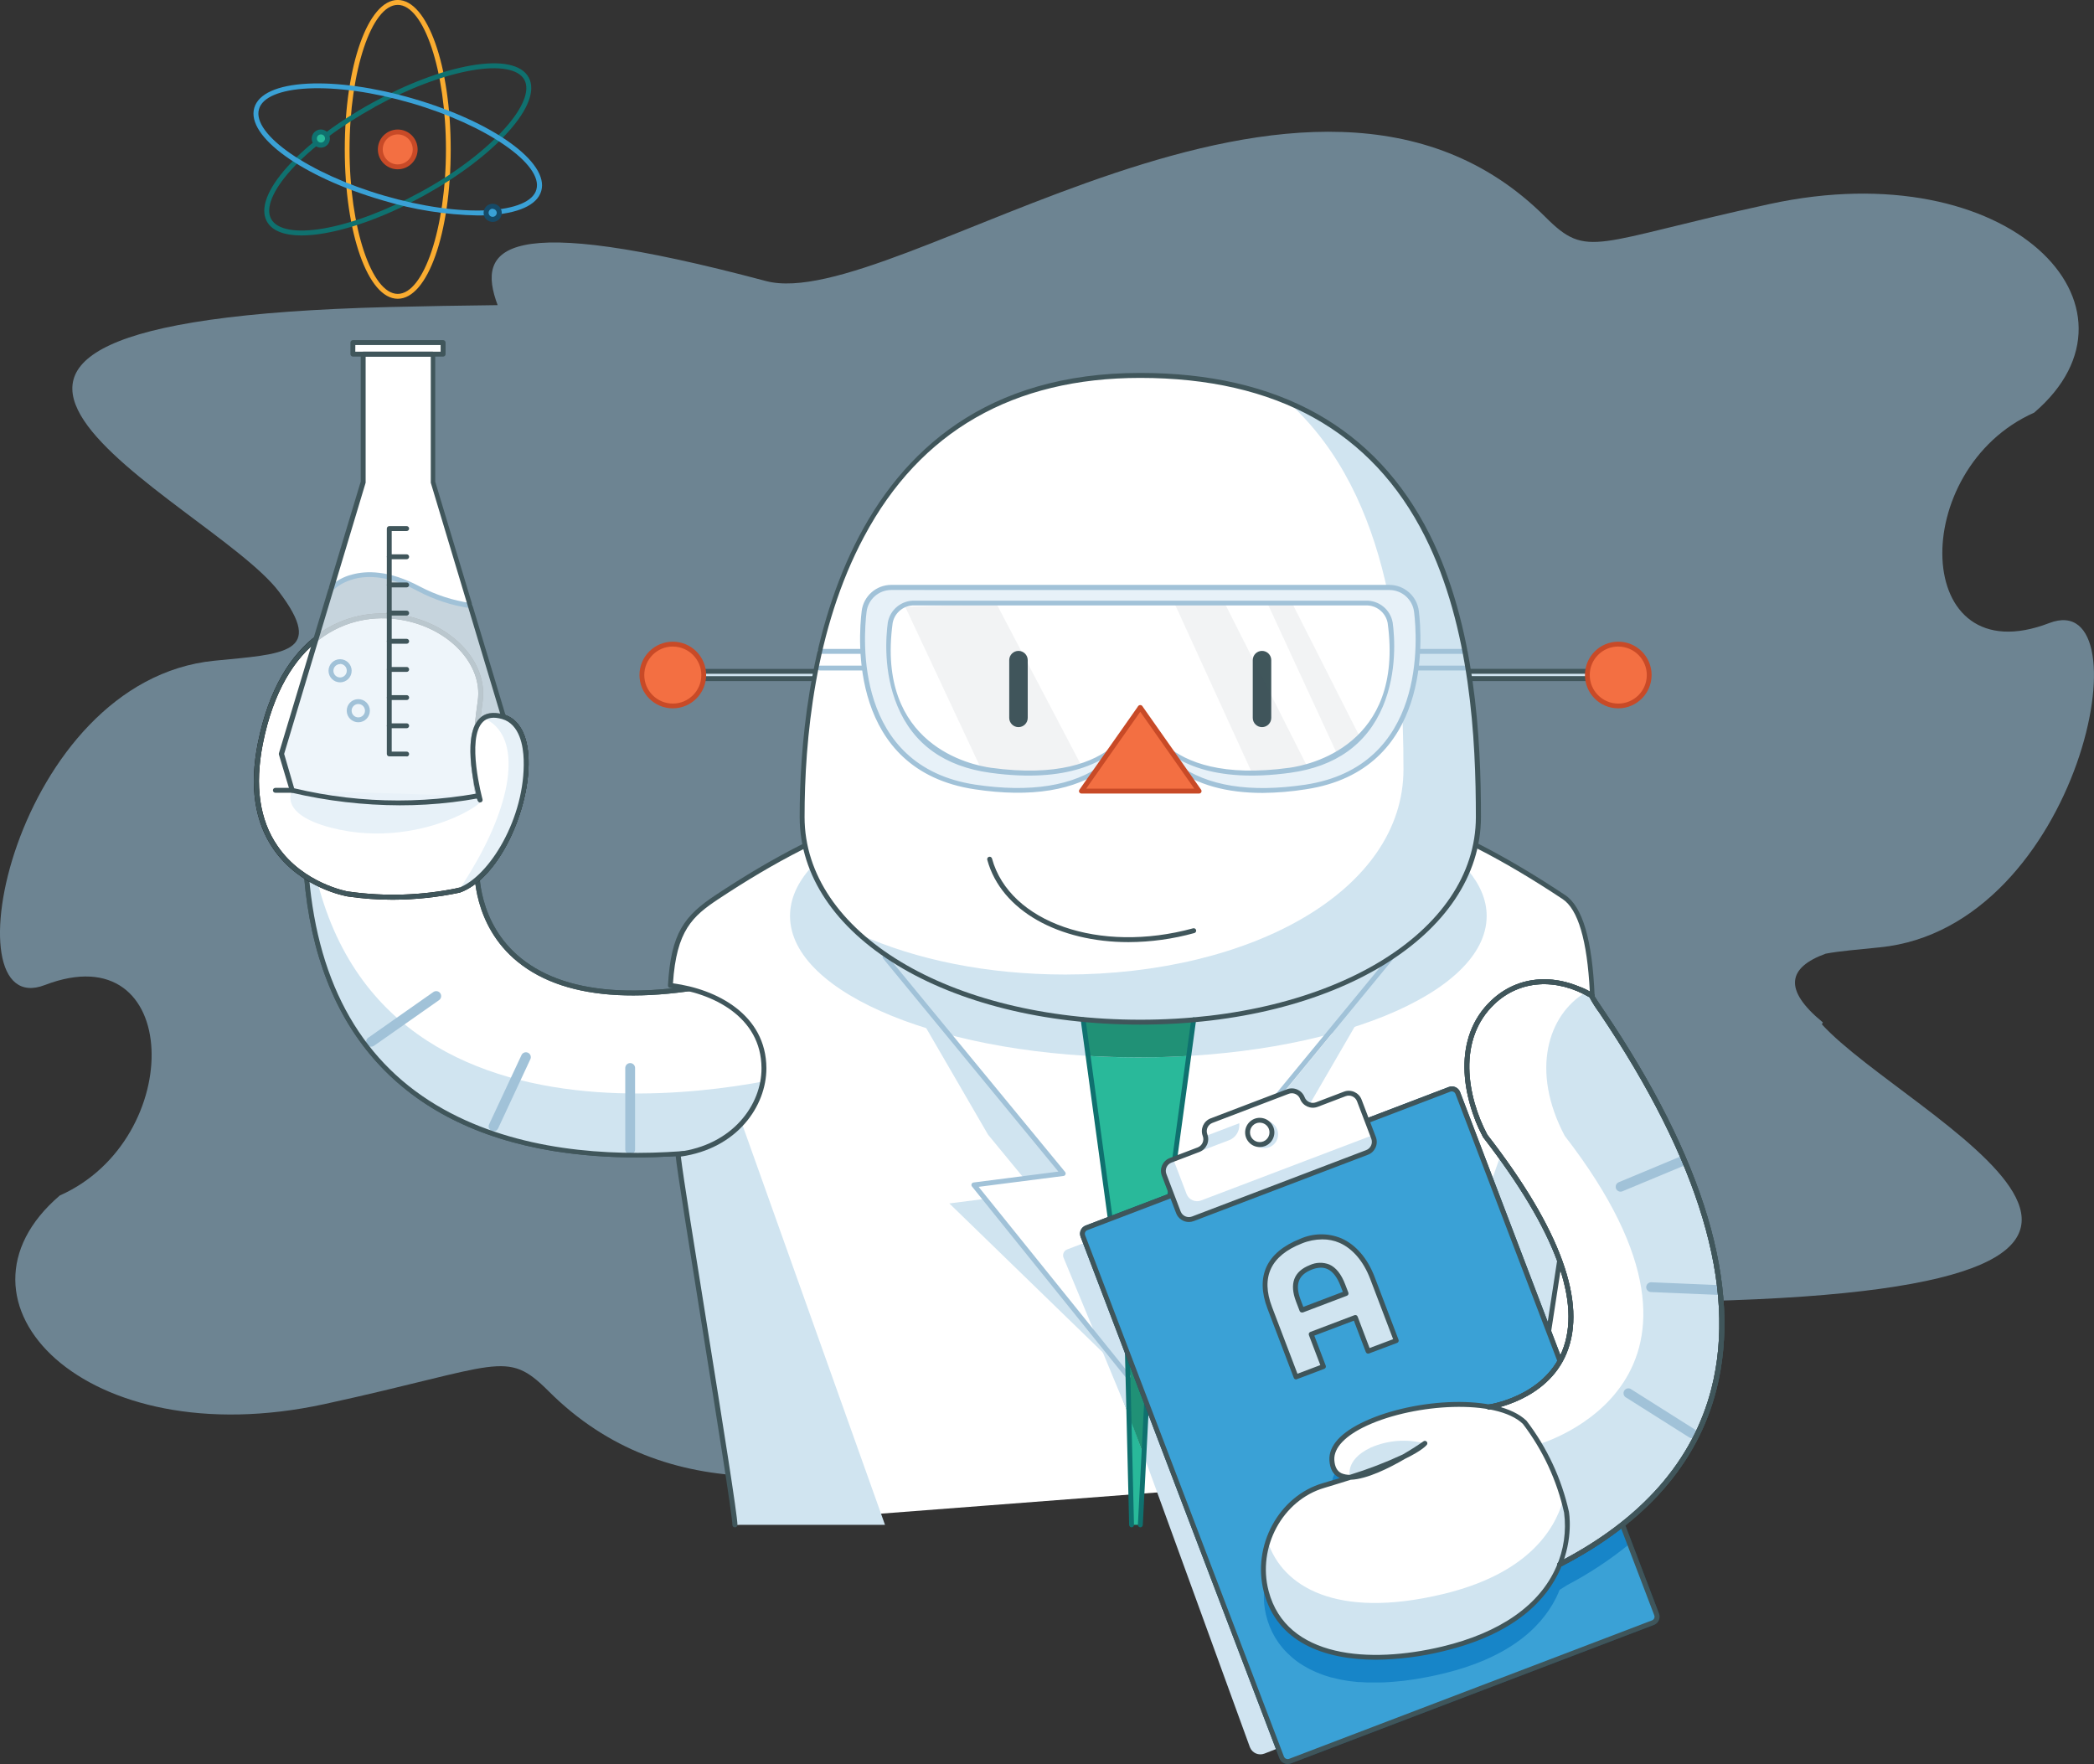 <?xml version="1.0" encoding="iso-8859-1"?>
<!-- Generator: Adobe Illustrator 22.1.0, SVG Export Plug-In . SVG Version: 6.00 Build 0)  -->
<svg version="1.1" id="Layer_1" xmlns="http://www.w3.org/2000/svg" xmlns:xlink="http://www.w3.org/1999/xlink" x="0px" y="0px"
	 viewBox="0 0 513.94 432.94" style="enable-background:new 0 0 513.94 432.94;" xml:space="preserve">
<rect x="0" y="0" width="513.94" height="432.94" fill="#333333" stroke="none"/>
<title>Products-core-v2-K-12 Science-hero</title>
<path style="opacity:0.5;fill:#A9D7F3;enable-background:new    ;" d="M447.14,251.39c0.07-0.17,0.34-0.39,0.19-0.51
	c-9.74-8-8.53-13.44,0.73-16.81c3.53-0.69,8.1-1,13.3-1.56c49.32-4.9,65.71-88.86,41.6-79.59c-33.84,13-34.83-37.83-3.71-51.64
	c30.3-25.93-6-64-64.95-51.2c-43.19,9.4-44.53,13.66-55,3.19c-58.03-58.09-159.98,24.05-191.33,15.7
	c-64.82-17.26-71.14-8.24-65.83,5.92c-9.13,0.1-18.06,0.26-26.72,0.47c-146.34,3.69-44.14,47.33-27,69.8
	c11.65,15.32,1.21,15.32-15.79,17c-49.38,4.92-65.77,88.88-41.66,79.61c33.84-13,34.83,37.83,3.71,51.64
	c-30.3,25.93,6,64,64.95,51.2c43.19-9.4,44.52-13.66,55-3.19c58,58.08,160-24.05,191.36-15.71c64.82,17.26,71.14,8.24,65.83-5.92
	c9.13-0.1,18.06-0.26,26.72-0.47C560.9,315.73,468.02,274.32,447.14,251.39z"/>
<path style="fill:#FFFFFF;" d="M180.35,374.25c0-4.27-13.14-82.62-14-90.93c26.4-3.27,30.48-37.74-1.85-41.47
	c0.75-13.17,4.41-17.05,11.47-21.72c27.09-17.94,54.8-29.66,103.11-30.12l0,0h2.95l0,0c48.31,0.46,74.61,12.18,101.7,30.12
	c4.45,2.95,6.49,12,7,24.33c-12.44-9.55-39.15,11.88-26.28,34.31l33.27,19.77l-10.75,59.85"/>
<path style="fill:#FFFFFF;" d="M116.97,213.33c0,0-2.39,45.24,71.38,25.27c0,0,21.22,9.4,12.46,38.64
	c0.61,0.47-117.58,34.67-125.67-62.21"/>
<path style="fill:#40565B;" d="M156.29,284.06c-6.918,0.034-13.828-0.498-20.66-1.59c-36.77-6.09-57.88-29.39-61-67.38
	c-0.028-0.331,0.219-0.622,0.55-0.65c0.331-0.028,0.622,0.219,0.65,0.55l0,0c2.26,27,13.38,46.3,33.07,57.27
	c36.45,20.32,88.06,5.64,91.5,4.55c3.44-11.67,2.42-21.86-2.94-29.51c-2.341-3.372-5.454-6.135-9.08-8.06
	c-28.56,7.7-49.18,6.64-61.28-3.14c-11.24-9.08-10.66-22.67-10.65-22.81c0.017-0.331,0.299-0.587,0.63-0.57
	c0.331,0.017,0.587,0.299,0.57,0.63l0,0c0,0.13-0.55,13.13,10.22,21.82c11.82,9.54,32.14,10.49,60.4,2.84
	c0.129-0.047,0.271-0.047,0.4,0c0.22,0.1,21.58,9.94,12.81,39.31c0.005,0.043,0.005,0.087,0,0.13
	C201.04,278.33,180.3,284.06,156.29,284.06z"/>
<path style="fill:#D0E4F0;" d="M200.85,262.15c0.58,0.45-104.75,30.94-123.31-47.21l-2.36,0.1c8.09,96.88,126.28,62.68,125.67,62.21
	c2.52-8.4,2.55-15.16,1.34-20.53C201.837,258.552,201.39,260.364,200.85,262.15z"/>
<path style="fill:#A1C2D8;" d="M154.66,283.32c-0.663,0-1.2-0.537-1.2-1.2l0,0v-20c0-0.665,0.54-1.205,1.205-1.205
	s1.205,0.539,1.205,1.205v20c0,0.663-0.537,1.2-1.2,1.2C154.667,283.32,154.663,283.32,154.66,283.32z"/>
<path style="fill:#A1C2D8;" d="M121.14,277.65c-0.663,0.002-1.202-0.533-1.204-1.196c-0.001-0.178,0.038-0.353,0.114-0.514
	l7.92-16.94c0.254-0.612,0.956-0.902,1.569-0.648c0.612,0.254,0.902,0.956,0.648,1.569c-0.011,0.027-0.023,0.053-0.036,0.079
	l-7.89,16.93C122.066,277.374,121.624,277.658,121.14,277.65z"/>
<path style="fill:#A1C2D8;" d="M91.06,256.89c-0.663,0.007-1.205-0.525-1.212-1.188c-0.004-0.4,0.192-0.776,0.522-1.002l16-11.23
	c0.552-0.381,1.309-0.242,1.69,0.31c0.381,0.552,0.242,1.309-0.31,1.69l-16,11.23C91.545,256.832,91.304,256.898,91.06,256.89z"/>
<path style="fill:#40565B;" d="M156.29,284.06c-6.918,0.034-13.828-0.498-20.66-1.59c-36.77-6.09-57.88-29.39-61-67.38
	c-0.028-0.331,0.219-0.622,0.55-0.65c0.331-0.028,0.622,0.219,0.65,0.55l0,0c2.26,27,13.38,46.3,33.07,57.27
	c36.45,20.32,88.06,5.64,91.5,4.55c3.44-11.67,2.42-21.86-2.94-29.51c-2.341-3.372-5.454-6.135-9.08-8.06
	c-28.56,7.7-49.18,6.64-61.28-3.14c-11.24-9.08-10.66-22.67-10.65-22.81c0.017-0.331,0.299-0.587,0.63-0.57
	c0.331,0.017,0.587,0.299,0.57,0.63l0,0c0,0.13-0.55,13.13,10.22,21.82c11.82,9.54,32.14,10.49,60.4,2.84
	c0.129-0.047,0.271-0.047,0.4,0c0.22,0.1,21.58,9.94,12.81,39.31c0.005,0.043,0.005,0.087,0,0.13
	C201.04,278.33,180.3,284.06,156.29,284.06z"/>
<polyline style="fill:#D0E4F0;" points="394.48,166.56 358.32,166.56 358.44,164.77 394.59,164.77 "/>
<path style="fill:#40565B;" d="M394.48,167.16h-37.31c-0.302,0.003-0.56-0.22-0.6-0.52l-0.25-1.79
	c-0.05-0.328,0.176-0.634,0.503-0.683c0.032-0.005,0.064-0.007,0.097-0.007h37.68c0.331,0.001,0.599,0.27,0.599,0.601
	c-0.001,0.33-0.268,0.598-0.599,0.599h-37l0.08,0.58h36.8c0.331,0.001,0.599,0.27,0.599,0.601c-0.001,0.33-0.268,0.598-0.599,0.599
	L394.48,167.16z"/>
<polyline style="fill:#D0E4F0;" points="205.7,166.56 169.54,166.56 169.65,164.77 205.81,164.77 "/>
<path style="fill:#40565B;" d="M205.7,167.16h-37.32c-0.302,0.003-0.56-0.22-0.6-0.52l-0.25-1.79
	c-0.044-0.328,0.186-0.63,0.515-0.675c0.028-0.004,0.057-0.006,0.085-0.005h37.68c0.331,0.001,0.599,0.27,0.599,0.601
	c-0.001,0.33-0.268,0.598-0.599,0.599h-37l0.08,0.58h36.79c0.331-0.001,0.601,0.267,0.601,0.599
	c0.001,0.331-0.267,0.601-0.599,0.601c-0.001,0-0.002,0-0.003,0L205.7,167.16z"/>
<circle style="fill:#F36F42;" cx="165.13" cy="165.67" r="7.58"/>
<path style="fill:#C84A27;" d="M165.13,173.85c-4.518,0-8.18-3.662-8.18-8.18s3.662-8.18,8.18-8.18s8.18,3.662,8.18,8.18v0
	C173.304,170.185,169.645,173.844,165.13,173.85z M165.13,158.68c-3.866,0-7,3.134-7,7s3.134,7,7,7s7-3.134,7-7
	c-0.006-3.862-3.138-6.99-7-6.99V158.68z"/>
<circle style="fill:#F36F42;" cx="397.18" cy="165.67" r="7.58"/>
<path style="fill:#C84A27;" d="M397.18,173.85c-4.518,0-8.18-3.662-8.18-8.18c0-4.518,3.662-8.18,8.18-8.18
	c4.518,0,8.18,3.662,8.18,8.18v0C405.354,170.185,401.695,173.844,397.18,173.85z M397.18,158.68c-3.866,0-7,3.134-7,7s3.134,7,7,7
	s7-3.134,7-7c-0.006-3.862-3.138-6.99-7-6.99V158.68z"/>
<path style="fill:#FFFFFF;" d="M180.35,374.25c0-4.27-13.14-82.62-14-90.93c26.4-3.27,30.48-37.74-1.85-41.47
	c0.75-13.17,4.41-17.05,11.47-21.72c27.09-17.94,54.8-29.66,103.11-30.12l0,0h2.95l0,0c48.31,0.46,74.61,12.18,101.7,30.12
	c4.45,2.95,6.49,12,7,24.33c-12.44-9.55-39.15,11.88-26.28,34.31"/>
<polygon style="fill:#29B99A;" points="277.73,374.25 276.65,329.62 265.85,250.29 292.94,250.29 282.13,329.62 279.85,374.25 "/>
<polygon style="fill:#D0E4F0;" points="217.21,374.25 180.35,374.25 166.39,283.32 182.07,275.68 "/>
<polygon style="fill:#D0E4F0;" points="335.98,374.25 372.83,374.25 386.8,283.32 371.11,275.68 "/>
<path style="fill:#40565B;" d="M372.84,374.85h-36.87c-0.331,0-0.6-0.269-0.6-0.6s0.269-0.6,0.6-0.6l0,0h36.34l13.88-90.42
	c0.05-0.329,0.356-0.555,0.685-0.505s0.555,0.356,0.505,0.685l0,0l-14,90.93C373.34,374.614,373.116,374.825,372.84,374.85z"/>
<path style="fill:#40565B;" d="M180.35,374.85c-0.331,0-0.6-0.269-0.6-0.6l0,0c0-2.24-3.93-26.75-7.39-48.37
	c-3.18-19.86-6.19-38.63-6.57-42.5c-0.035-0.328,0.202-0.623,0.53-0.66c13.56-1.68,20.62-11.62,20.58-20.57
	c-0.05-12.68-12.11-18.51-22.43-19.68c-0.316-0.037-0.548-0.313-0.53-0.63c0.74-12.9,4.06-17.11,11.74-22.19
	c26.85-17.79,54.7-29.73,103.28-30.22h0.16h2.95h0.17c47.55,0.48,74.23,11.92,101.86,30.22c4.32,2.86,6.7,11,7.28,24.81
	c0.03,0.33-0.212,0.622-0.542,0.653c-0.167,0.015-0.333-0.04-0.458-0.153c-5.07-3.89-13.31-2.5-20,3.39
	c-7,6.08-12.53,17.62-5.34,30.14c0.099,0.316-0.078,0.653-0.394,0.751c-0.214,0.067-0.448,0.008-0.606-0.151
	c-7.55-13.15-1.7-25.27,5.6-31.65c6.75-5.9,15-7.5,20.55-4.14c-0.64-12.52-2.89-20.14-6.69-22.65c-27.48-18.2-54-29.57-101.37-30
	h-0.15h-2.71h-0.15c-48.38,0.46-76.08,12.33-102.78,30c-6.37,4.22-10.32,7.74-11.17,20.69c10.67,1.4,22.87,7.63,22.93,20.83
	c0,9.35-7.18,19.72-21,21.69c0.57,4.88,3.45,22.86,6.5,41.85c3.64,22.73,7.4,46.22,7.4,48.56c-0.01,0.331-0.286,0.592-0.618,0.582
	C180.372,374.852,180.361,374.851,180.35,374.85z M282.07,190L282.07,190z"/>
<path style="fill:#D0E4F0;" d="M362.83,200.53c0,29.63-37.15,50.34-83,50.34s-83-20.7-83-50.34c0-39.86,11.5-108.38,83-108.38
	C356.97,92.15,362.83,160.67,362.83,200.53z"/>
<path style="fill:#FFFFFF;" d="M316.26,98.78c-9.9-4.21-21.89-6.63-36.4-6.63c-71.48,0-83,68.53-83,108.38
	c0,11,5.14,20.78,13.93,28.72c14,6.33,31.59,9.93,50.67,9.93c45.83,0,83-20.7,83-50.34C344.45,161.92,341.78,121.91,316.26,98.78z"
	/>
<path style="fill:#40565B;" d="M276.97,231.23c-17,0-31.24-7.66-34.66-20.2c-0.088-0.32,0.1-0.652,0.42-0.74s0.652,0.1,0.74,0.42
	l0,0c4.29,15.71,26.42,23.4,49.35,17.13c0.32-0.088,0.652,0.1,0.74,0.42c0.088,0.32-0.1,0.652-0.42,0.74
	C287.873,230.459,282.435,231.209,276.97,231.23z"/>
<path style="fill:#40565B;" d="M249.97,159.75L249.97,159.75c1.254,0,2.27,1.016,2.27,2.27v14.17c0,1.254-1.016,2.27-2.27,2.27h0
	c-1.254,0-2.27-1.016-2.27-2.27v-14.17C247.7,160.766,248.716,159.75,249.97,159.75z"/>
<path style="fill:#40565B;" d="M309.74,159.75L309.74,159.75c1.254,0,2.27,1.016,2.27,2.27v14.17c0,1.254-1.016,2.27-2.27,2.27h0
	c-1.254,0-2.27-1.016-2.27-2.27v-14.17C307.47,160.766,308.486,159.75,309.74,159.75z"/>
<path style="opacity:0.07;fill:#3F555A;enable-background:new    ;" d="M300.68,148.24l20.14,39.85
	c-4.307,1.486-8.861,2.125-13.41,1.88l-19.08-41.74"/>
<polyline style="opacity:0.07;fill:#3F555A;enable-background:new    ;" points="317.24,148.24 333.87,181.1 328.35,185.45 
	311.15,148.24 "/>
<path style="opacity:0.07;fill:#3F555A;enable-background:new    ;" d="M244.6,148.24l20.82,39.68
	c-7.93,2.4-16.331,2.792-24.45,1.14l-18.79-40.12"/>
<path style="fill:#E7F1F8;" d="M347.61,150.06c-0.424-3.354-3.28-5.866-6.66-5.86h-122.2c-3.38-0.006-6.236,2.506-6.66,5.86
	c-1.38,11.13-0.82,38.89,27.23,43.11c37,5.57,40.53-18.6,40.53-18.6s3.5,24.17,40.53,18.6
	C348.43,188.95,348.97,161.19,347.61,150.06z M316.55,189.06c-33.53,4.58-36.7-15.3-36.7-15.3s-3.17,19.89-36.7,15.3
	c-25.4-3.47-25.9-27.07-24.66-36.23c0.533-2.87,3.083-4.918,6-4.82h110.69c2.917-0.098,5.467,1.95,6,4.82
	c1.28,9.14,0.79,32.74-24.63,36.21L316.55,189.06z"/>
<path style="fill:#A1C2D8;" d="M309.89,194.61c-8.88,0-16.12-2-21.58-6.1c-3.939-2.877-6.893-6.901-8.46-11.52
	c-1.571,4.603-4.522,8.612-8.45,11.48c-7.5,5.57-18.33,7.34-32.17,5.25c-31-4.66-28.54-37.28-27.74-43.78
	c0.464-3.655,3.575-6.394,7.26-6.39h122.22c3.685-0.004,6.796,2.735,7.26,6.39c0.8,6.49,3.25,39.11-27.74,43.78
	C316.984,194.28,313.441,194.577,309.89,194.61z M218.75,144.8c-3.076,0.001-5.672,2.288-6.06,5.34
	c-0.78,6.3-3.16,37.94,26.72,42.44c13.52,2,24,0.34,31.27-5c2.133-1.578,3.977-3.513,5.45-5.72c-4.63,5.14-14.08,10.41-33.06,7.81
	c-11.21-1.53-18.88-7-22.79-16.34c-3.53-8.4-2.84-17.17-2.38-20.56c0.574-3.183,3.398-5.461,6.63-5.35h110.65
	c3.232-0.111,6.056,2.167,6.63,5.35c0.46,3.38,1.15,12.16-2.38,20.56c-3.92,9.31-11.59,14.81-22.79,16.34l-0.08-0.6l0.08,0.6
	c-18.95,2.59-28.39-2.66-33-7.79c1.473,2.204,3.317,4.136,5.45,5.71c7.23,5.36,17.74,7,31.25,5c29.88-4.5,27.5-36.14,26.72-42.44
	l0,0c-0.388-3.052-2.984-5.339-6.06-5.34L218.75,144.8z M279.85,173.14c0.292,0.001,0.541,0.212,0.59,0.5
	c0.13,0.79,3.53,19.25,36,14.8c4.75-0.65,28.25-5.42,24.14-35.55c-0.494-2.581-2.804-4.411-5.43-4.3H224.52
	c-2.626-0.111-4.936,1.719-5.43,4.3c-4.11,30.13,19.39,34.9,24.14,35.55c32.49,4.45,35.9-14,36-14.8
	C279.28,173.34,279.547,173.126,279.85,173.14z"/>
<polygon style="fill:#F36F42;" points="279.85,173.64 287.07,183.9 294.29,194.16 279.85,194.16 265.42,194.16 272.64,183.9 "/>
<path style="fill:#C84A27;" d="M294.29,194.76h-28.87c-0.331,0.001-0.601-0.266-0.603-0.597c-0.001-0.126,0.039-0.25,0.113-0.353
	l14.43-20.52c0.202-0.276,0.59-0.336,0.867-0.133c0.051,0.037,0.096,0.082,0.133,0.133l14.43,20.52
	c0.193,0.269,0.132,0.644-0.137,0.837c-0.103,0.074-0.226,0.113-0.353,0.113H294.29z M266.58,193.56h26.55l-13.27-18.87
	L266.58,193.56z"/>
<path style="fill:#A1C2D8;" d="M201.22,160.47c-0.331-0.001-0.599-0.27-0.599-0.601c0.001-0.33,0.268-0.598,0.599-0.599h10.46
	c0.323,0.02,0.58,0.277,0.6,0.6c0,0.331-0.269,0.6-0.6,0.6h0L201.22,160.47L201.22,160.47z"/>
<path style="fill:#A1C2D8;" d="M201.22,164.56c-0.331-0.001-0.599-0.27-0.599-0.601c0.001-0.33,0.268-0.598,0.599-0.599h10.46l0,0
	c0.331,0.001,0.599,0.27,0.599,0.601c-0.001,0.33-0.268,0.598-0.599,0.599H201.22z"/>
<path style="fill:#D0E4F1;" d="M283.97,297.07l67.42-25.71c0.8-0.304,1.695,0.098,1.999,0.898c0,0,0,0.001,0.001,0.001l37.14,100
	c0.3,0.8,8,23.61,7.24,23.91l-87.43,34.22c-1.414,0.555-3.01-0.14-3.565-1.554c-0.009-0.022-0.017-0.044-0.025-0.066l-28.53-78.41"
	/>
<path style="fill:#A1C2D8;" d="M348.03,160.47c-0.331-0.001-0.599-0.27-0.599-0.601c0.001-0.33,0.268-0.598,0.599-0.599h11.51l0,0
	c0.331,0.001,0.599,0.27,0.599,0.601c-0.001,0.33-0.268,0.598-0.599,0.599H348.03z"/>
<polygon style="fill:#209176;" points="281.22,343.46 280.84,357.56 274.38,340.25 277.68,332.39 "/>
<polygon style="fill:#D0E4F0;" points="276.37,337.47 241.52,294.27 233,295.36 "/>
<polygon style="fill:#D0E4F0;" points="251.37,289.26 260.92,288.03 217.21,234.9 242.5,278.48 "/>
<polygon style="fill:#D0E4F0;" points="281.94,339.07 318.09,294.27 326.61,295.36 "/>
<polygon style="fill:#D0E4F0;" points="308.24,289.26 298.69,288.03 342.4,234.9 317.11,278.48 "/>
<path style="fill:#D0E4F0;" d="M360.28,213.57c-9.12,22.49-41.67,37.3-80.43,37.3c-39.19,0-72-15.15-80.71-38.06
	c-3.39,3.74-5.24,7.78-5.24,12c0,19.17,38.28,34.71,85.49,34.71s85.49-15.54,85.49-34.71C364.88,220.87,363.25,217.09,360.28,213.57
	z"/>
<path style="fill:#209176;" d="M291.73,259.15l1.21-8.86h-0.07c-4.24,0.38-8.58,0.58-13,0.58s-8.76-0.2-13-0.58h-1l1.21,8.86
	c4,0.233,8.113,0.353,12.34,0.36C283.647,259.517,287.75,259.397,291.73,259.15z"/>
<path style="fill:#D0E4F1;" d="M277.08,347.37l-16.06-38.72c-0.304-0.8,0.098-1.695,0.898-1.999c0,0,0.001,0,0.001-0.001l8.05-3.07
	l7.69,14.36"/>
<path style="fill:#A1C2D8;" d="M276.85,338.38c-0.182,0.002-0.355-0.079-0.47-0.22l-37.81-46.94
	c-0.222-0.246-0.203-0.625,0.042-0.847c0.096-0.087,0.218-0.141,0.348-0.153l20.8-2.67l-43-52.29
	c-0.213-0.257-0.177-0.637,0.08-0.85c0.257-0.213,0.637-0.177,0.85,0.08l43.71,53.13c0.222,0.246,0.203,0.625-0.042,0.847
	c-0.096,0.087-0.218,0.141-0.348,0.153l-20.82,2.67l37.14,46.1c0.221,0.247,0.2,0.626-0.046,0.847
	c-0.116,0.104-0.268,0.159-0.424,0.153L276.85,338.38z"/>
<path style="fill:#A1C2D8;" d="M281.7,338.67c-0.331,0.013-0.61-0.245-0.623-0.576c-0.006-0.156,0.049-0.308,0.153-0.424
	l37.38-46.39l-20.82-2.67c-0.33-0.03-0.573-0.322-0.543-0.652c0.012-0.129,0.065-0.251,0.153-0.348l43.71-53.13
	c0.213-0.257,0.593-0.293,0.85-0.08c0.257,0.213,0.293,0.593,0.08,0.85l-43,52.29l20.8,2.67c0.33,0.03,0.573,0.322,0.543,0.652
	c-0.012,0.129-0.065,0.251-0.153,0.348l-38.06,47.26C282.051,338.603,281.879,338.677,281.7,338.67z"/>
<path style="fill:#A1C2D8;" d="M348.02,164.56c-0.331-0.001-0.599-0.27-0.599-0.601c0.001-0.33,0.268-0.598,0.599-0.599h11.79l0,0
	c0.331,0.001,0.599,0.27,0.599,0.601c-0.001,0.33-0.268,0.598-0.599,0.599H348.02z"/>
<path style="fill:#0F716F;" d="M279.85,374.85L279.85,374.85c-0.331-0.016-0.586-0.298-0.57-0.629c0,0,0-0.001,0-0.001l2.28-44.63
	l10.81-79.38c0.044-0.329,0.346-0.559,0.675-0.515c0.329,0.044,0.559,0.346,0.515,0.675l-10.8,79.33l-2.28,44.58
	c-0.016,0.331-0.298,0.586-0.629,0.57C279.851,374.85,279.85,374.85,279.85,374.85z"/>
<path style="fill:#0F716F;" d="M277.73,374.85c-0.328,0-0.595-0.263-0.6-0.59l-1.08-44.63l-10.8-79.26
	c-0.044-0.329,0.186-0.631,0.515-0.675c0.329-0.044,0.631,0.186,0.675,0.515l10.8,79.33l1.08,44.7
	c0.011,0.331-0.248,0.609-0.58,0.62c-0.003,0-0.007,0-0.01,0V374.85z"/>
<path style="fill:#164A67;" d="M316.03,432.94c-0.888-0.003-1.682-0.551-2-1.38l-48.81-128c-0.426-1.108,0.127-2.352,1.235-2.778
	c0.002-0.001,0.003-0.001,0.005-0.002l89.12-34c1.11-0.421,2.351,0.133,2.78,1.24l48.81,128c0.426,1.108-0.127,2.352-1.235,2.778
	c-0.002,0.001-0.003,0.001-0.005,0.002l-89.12,34C316.561,432.895,316.296,432.943,316.03,432.94z M356.33,267.86
	c-0.116-0.001-0.231,0.019-0.34,0.06l-89.12,34l0,0c-0.487,0.187-0.733,0.731-0.55,1.22l48.81,128
	c0.206,0.469,0.733,0.706,1.22,0.55l89.12-34c0.487-0.187,0.733-0.731,0.55-1.22l-48.8-128
	C357.068,268.11,356.72,267.872,356.33,267.86z M266.67,301.34L266.67,301.34z"/>
<path style="fill:#3AA1D6;" d="M266.649,301.361l89.122-33.979c0.8-0.305,1.695,0.096,2,0.896l48.803,128.002
	c0.305,0.8-0.096,1.695-0.896,2l-89.122,33.979c-0.8,0.305-1.695-0.096-2-0.896l-48.803-128.002
	C265.448,302.562,265.85,301.666,266.649,301.361z"/>
<path style="fill:#D0E4F0;" d="M335.8,331.65l-3.14-8.27l-10.84,4.09l3,7.92l-6.74,2.55l-6.46-17c-2.89-7.58-0.26-13.2,7.68-16.34
	c8.3-3.29,14.63,1.41,17.52,9l5.87,15.41L335.8,331.65z M329.64,315.47c-1.46-3.84-3.87-6-7.91-4.4c-3.8,1.5-4.49,4.34-3,8.17
	l0.88,2.3l10.83-4.11L329.64,315.47z"/>
<path style="fill:#3F555A;" d="M318.1,338.56c-0.25-0.001-0.473-0.156-0.56-0.39l-6.46-17c-3-7.92-0.24-13.84,8-17.11
	c3.228-1.443,6.909-1.486,10.17-0.12c3.51,1.55,6.4,4.91,8.13,9.46l5.87,15.41c0.12,0.309-0.033,0.657-0.342,0.777
	c-0.003,0.001-0.006,0.002-0.008,0.003l-6.91,2.6c-0.309,0.115-0.653-0.042-0.77-0.35l-2.93-7.71l-9.71,3.68l2.8,7.36
	c0.12,0.309-0.033,0.657-0.342,0.777c-0.003,0.001-0.006,0.002-0.008,0.003l-6.74,2.55C318.23,338.53,318.166,338.551,318.1,338.56z
	 M324.53,304.18c-1.715,0.014-3.412,0.353-5,1c-7.65,3-10.12,8.27-7.34,15.57l6.25,16.41l5.61-2.12l-2.8-7.36
	c-0.12-0.309,0.033-0.657,0.342-0.777c0.003-0.001,0.006-0.002,0.008-0.003l10.83-4.11c0.309-0.12,0.657,0.033,0.777,0.342
	c0.001,0.003,0.002,0.006,0.003,0.008l2.93,7.71l5.78-2.17l-5.65-14.85c-1.62-4.25-4.28-7.37-7.49-8.79
	C327.439,304.46,325.991,304.167,324.53,304.18z M319.53,322.13c-0.25-0.001-0.473-0.156-0.56-0.39l-0.88-2.3
	c-1.67-4.39-0.54-7.4,3.37-8.94c1.512-0.704,3.247-0.758,4.8-0.15c1.63,0.72,2.94,2.36,3.9,4.89l0.77,2
	c0.12,0.309-0.033,0.657-0.342,0.777c-0.003,0.001-0.006,0.002-0.008,0.003l-10.83,4.11c-0.06,0.009-0.12,0.009-0.18,0H319.53z
	 M324.19,311.13c-0.784,0.019-1.557,0.185-2.28,0.49c-3.26,1.29-4.12,3.64-2.69,7.39l0.66,1.74l9.7-3.68l-0.54-1.39l0,0
	c-0.84-2.22-1.94-3.64-3.26-4.22c-0.488-0.216-1.016-0.328-1.55-0.33H324.19z"/>
<path style="fill:#1785C8;" d="M384.18,337.47c-4.51,12.16-18.77,14.07-18.77,14.07c-14.82-2.65-39,3.87-38.51,13.06
	c0.18,3.14,2,4.24,4.46,4.21l0,0c-2,0.63-4.1,1.29-6.48,2c-7.3,2.11-12.33,8.25-14.09,15.22v0.19
	c-0.219,0.906-0.383,1.824-0.49,2.75v0.18c-0.047,0.42-0.08,0.843-0.1,1.27v0.14c0,0.47,0,0.95,0,1.42v0.05c0,0.44,0,0.87,0.07,1.31
	v0.23c0.086,0.915,0.233,1.824,0.44,2.72l0.06,0.23c0.093,0.387,0.2,0.773,0.32,1.16l0.06,0.19c0.14,0.44,0.297,0.877,0.47,1.31
	l0.06,0.14c0.153,0.38,0.32,0.753,0.5,1.12l0.13,0.27c0.418,0.83,0.896,1.629,1.43,2.39l0.19,0.26
	c0.227,0.313,0.467,0.623,0.72,0.93l0.18,0.22c0.307,0.367,0.64,0.723,1,1.07l0.18,0.18c0.287,0.287,0.587,0.567,0.9,0.84l0.29,0.26
	c0.37,0.31,0.75,0.62,1.15,0.91l0,0c0.41,0.3,0.85,0.59,1.3,0.87l0.36,0.22c0.367,0.22,0.743,0.433,1.13,0.64l0.33,0.18
	c0.487,0.247,0.99,0.483,1.51,0.71l0.33,0.13c0.433,0.18,0.873,0.35,1.32,0.51l0.47,0.17c0.55,0.18,1.1,0.36,1.68,0.52h0.07
	c0.6,0.16,1.23,0.31,1.86,0.44l0.54,0.11c0.513,0.1,1.04,0.19,1.58,0.27l0.48,0.07c0.667,0.093,1.363,0.17,2.09,0.23h0.48
	c0.587,0.047,1.187,0.08,1.8,0.1h0.65c0.76,0,1.52,0,2.32,0h0.05c0.81,0,1.64-0.06,2.49-0.12l0.72-0.05
	c0.667-0.053,1.363-0.12,2.09-0.2l0.61-0.06c0.893-0.107,1.803-0.233,2.73-0.38l0.63-0.11c0.76-0.127,1.533-0.267,2.32-0.42
	l0.82-0.16c1-0.2,2-0.42,3-0.67c8.83-2.11,15.15-5.27,19.65-8.81c0.56-0.44,1.097-0.89,1.61-1.35c0.968-0.864,1.88-1.79,2.73-2.77
	c1.492-1.716,2.766-3.61,3.79-5.64c0.34-0.67,0.62-1.33,0.89-2l1.9-1.19c5.421-2.851,10.544-6.238,15.29-10.11L384.18,337.47z
	 M344.43,363.81c3.06-1.78,5.29-3.35,5.29-3.35S348.85,361.67,344.43,363.81z"/>
<path style="fill:#3F555A;" d="M316.03,432.94c-0.888-0.003-1.682-0.551-2-1.38l-48.81-128c-0.426-1.108,0.127-2.352,1.235-2.778
	c0.002-0.001,0.003-0.001,0.005-0.002l89.12-34c1.11-0.421,2.351,0.133,2.78,1.24l48.81,128c0.426,1.108-0.127,2.352-1.235,2.778
	c-0.002,0.001-0.003,0.001-0.005,0.002l-89.12,34C316.561,432.895,316.296,432.943,316.03,432.94z M356.33,267.86
	c-0.116-0.001-0.231,0.019-0.34,0.06l-89.12,34l0,0c-0.487,0.187-0.733,0.731-0.55,1.22l48.81,128
	c0.206,0.469,0.733,0.706,1.22,0.55l89.12-34c0.487-0.187,0.733-0.731,0.55-1.22l-48.8-128
	C357.068,268.11,356.72,267.872,356.33,267.86z M266.67,301.34L266.67,301.34z"/>
<path style="fill:#FFFFFF;" d="M319.64,269.47L319.64,269.47c-0.539-1.426-2.133-2.144-3.558-1.604
	c-0.004,0.001-0.008,0.003-0.012,0.004l-18.72,7.14c-1.426,0.539-2.144,2.133-1.604,3.558c0.001,0.004,0.003,0.008,0.004,0.012l0,0
	c0.546,1.423-0.165,3.02-1.588,3.566c-0.004,0.001-0.008,0.003-0.012,0.004l-6.85,2.61c-1.426,0.539-2.144,2.133-1.604,3.558
	c0.001,0.004,0.003,0.008,0.004,0.012l3.5,9.19c0.539,1.426,2.133,2.144,3.558,1.604c0.004-0.001,0.008-0.003,0.012-0.004
	l42.75-16.3c1.426-0.539,2.144-2.133,1.604-3.558c-0.001-0.004-0.003-0.008-0.004-0.012l-3.5-9.19
	c-0.539-1.426-2.133-2.144-3.558-1.604c-0.004,0.001-0.008,0.003-0.012,0.004l-6.85,2.61
	C321.775,271.611,320.181,270.895,319.64,269.47z"/>
<path style="fill:#D0E4F1;" d="M291.24,293.08l-3.27-8.55l-0.67,0.25c-1.426,0.539-2.144,2.133-1.604,3.558
	c0.001,0.004,0.003,0.008,0.004,0.012l3.5,9.19c0.539,1.426,2.133,2.144,3.558,1.604c0.004-0.001,0.008-0.003,0.012-0.004
	l42.75-16.3c1.426-0.539,2.144-2.133,1.604-3.558c-0.001-0.004-0.003-0.008-0.004-0.012l-0.24-0.64l-42.08,16
	C293.389,295.177,291.801,294.485,291.24,293.08z"/>
<path style="fill:#D0E4F1;" d="M310.59,275.09c0.444,0.36,0.789,0.829,1,1.36c0.662,1.751-0.221,3.708-1.972,4.37
	c-0.009,0.003-0.018,0.007-0.028,0.01c-0.446,0.169-0.924,0.241-1.4,0.21c1.453,1.172,3.581,0.945,4.753-0.508
	c1.172-1.453,0.945-3.581-0.508-4.753c-0.53-0.427-1.176-0.685-1.855-0.739L310.59,275.09z"/>
<circle style="fill:#FFFFFF;" cx="309.164" cy="277.96" r="2.99"/>
<path style="fill:#3F555A;" d="M309.18,281.53c-1.983-0.005-3.586-1.617-3.58-3.6c0.005-1.983,1.617-3.586,3.6-3.58
	c1.481,0.004,2.808,0.918,3.34,2.3l0,0c0.707,1.858-0.226,3.938-2.085,4.645C310.048,281.45,309.616,281.529,309.18,281.53z
	 M309.18,275.53c-1.32,0.003-2.387,1.076-2.384,2.396c0.003,1.32,1.076,2.387,2.396,2.384c1.32-0.003,2.387-1.076,2.384-2.396
	c-0.001-0.288-0.054-0.574-0.156-0.844l0,0c-0.359-0.924-1.249-1.531-2.24-1.53V275.53z"/>
<path style="fill:#D0E4F1;" d="M293.08,283.11l8.58-3.27c1.534-0.585,2.538-2.068,2.51-3.71v-0.46l-8.5,3.24l-0.14,2.1
	L293.08,283.11z"/>
<path style="fill:#3F555A;" d="M291.8,299.92c-1.395-0.004-2.643-0.867-3.14-2.17l-3.5-9.19c-0.663-1.733,0.204-3.676,1.937-4.339
	c0.001,0,0.002-0.001,0.003-0.001l6.85-2.61c1.112-0.429,1.67-1.675,1.25-2.79c-0.663-1.733,0.204-3.676,1.937-4.339
	c0.001,0,0.002-0.001,0.003-0.001l18.72-7.14c1.737-0.657,3.678,0.215,4.34,1.95l0,0c0.424,1.115,1.672,1.675,2.787,1.251
	c0.001,0,0.002-0.001,0.003-0.001l6.85-2.61c1.734-0.661,3.676,0.208,4.337,1.942c0.001,0.003,0.002,0.005,0.003,0.008l3.5,9.19
	c0.663,1.733-0.204,3.676-1.937,4.339c-0.001,0-0.002,0.001-0.003,0.001l-42.77,16.29C292.596,299.842,292.2,299.917,291.8,299.92z
	 M317.06,268.32c-0.263-0.001-0.524,0.047-0.77,0.14l-18.72,7.14c-1.115,0.424-1.675,1.672-1.251,2.787
	c0,0.001,0.001,0.002,0.001,0.003c0.657,1.737-0.215,3.678-1.95,4.34l-6.85,2.61c-1.115,0.424-1.675,1.672-1.251,2.787
	c0,0.001,0.001,0.002,0.001,0.003l3.5,9.19c0.424,1.115,1.672,1.675,2.787,1.251c0.001,0,0.002-0.001,0.003-0.001l42.75-16.3
	c1.115-0.424,1.675-1.672,1.251-2.787c0-0.001-0.001-0.002-0.001-0.003l-3.5-9.19c-0.424-1.115-1.672-1.675-2.787-1.251
	c-0.001,0-0.002,0.001-0.003,0.001l-6.85,2.61c-1.734,0.661-3.676-0.208-4.337-1.942c-0.001-0.003-0.002-0.005-0.003-0.008
	C318.755,268.868,317.953,268.32,317.06,268.32z"/>
<path style="fill:#FAAC30;" d="M97.62,73.33c-7.31,0-13-16.11-13-36.67s5.73-36.67,13-36.67s13,16.11,13,36.67
	S104.97,73.33,97.62,73.33z M97.62,1.2c-6.41,0-11.83,16.27-11.83,35.47s5.42,35.46,11.83,35.46s11.83-16.24,11.83-35.46
	S104.04,1.2,97.62,1.2z"/>
<path style="fill:#0F716F;" d="M74.02,57.79c-4.32,0-7.27-1.17-8.52-3.44c-1.73-3.15,0.08-7.94,5.1-13.49
	c4.87-5.39,12.24-10.94,20.74-15.62l0.29,0.53l-0.29-0.53c8.5-4.68,17.12-7.93,24.29-9.17c7.37-1.27,12.39-0.24,14.12,2.91
	s-0.08,7.94-5.1,13.49c-4.88,5.39-12.25,10.93-20.74,15.61s-17.12,7.93-24.29,9.17C77.772,57.588,75.899,57.769,74.02,57.79z
	 M91.92,26.3c-8.39,4.61-15.64,10.07-20.43,15.36c-4.58,5.06-6.38,9.47-4.93,12.1s6.14,3.47,12.86,2.31c7-1.22,15.53-4.42,23.91-9
	s15.64-10.1,20.43-15.4c4.58-5.06,6.38-9.47,4.93-12.1s-6.13-3.47-12.86-2.31c-7,1.22-15.53,4.42-23.91,9L91.92,26.3z"/>
<path style="fill:#3AA1D6;" d="M117.23,52.88c-7.886-0.16-15.712-1.402-23.26-3.69l0,0c-19.73-5.72-33.6-15.72-31.56-22.72
	c1-3.46,5.67-5.56,13.14-5.94c7.25-0.36,16.39,0.93,25.7,3.63c19.72,5.71,33.62,15.7,31.59,22.72c-1,3.46-5.67,5.56-13.14,5.94
	C118.893,52.86,118.07,52.88,117.23,52.88z M94.33,48.03c9.19,2.67,18.18,3.94,25.31,3.58c6.82-0.34,11.21-2.19,12-5.07
	c1.79-6.16-12.3-15.89-30.76-21.25c-9.19-2.67-18.19-3.93-25.31-3.58c-6.82,0.34-11.21,2.19-12,5.07
	C61.78,32.94,75.87,42.67,94.33,48.03z"/>
<circle style="fill:#F36F42;" cx="97.62" cy="36.67" r="4.28"/>
<path style="fill:#C84A27;" d="M97.62,41.55c-2.695,0-4.88-2.185-4.88-4.88s2.185-4.88,4.88-4.88c2.695,0,4.88,2.185,4.88,4.88
	c0,0,0,0,0,0C102.494,39.363,100.313,41.545,97.62,41.55z M97.62,32.99c-2.032,0-3.68,1.648-3.68,3.68c0,2.032,1.648,3.68,3.68,3.68
	s3.68-1.648,3.68-3.68S99.652,32.99,97.62,32.99L97.62,32.99z"/>
<circle style="fill:#29B99A;" cx="78.77" cy="34.01" r="1.63"/>
<path style="fill:#0F716F;" d="M78.77,36.24c-1.231,0.017-2.243-0.968-2.26-2.2s0.968-2.243,2.2-2.26
	c1.231-0.017,2.243,0.968,2.26,2.2c0,0.01,0,0.02,0,0.03C80.97,35.23,79.99,36.224,78.77,36.24z M78.77,32.99c-0.552,0-1,0.448-1,1
	s0.448,1,1,1s1-0.448,1-1S79.322,32.99,78.77,32.99z"/>
<circle style="fill:#3AA1D6;" cx="120.92" cy="52.29" r="1.63"/>
<path style="fill:#164A67;" d="M120.92,54.47c-1.232,0-2.23-0.998-2.23-2.23s0.998-2.23,2.23-2.23c1.232,0,2.23,0.998,2.23,2.23v0
	C123.15,53.472,122.152,54.47,120.92,54.47z M120.92,51.22c-0.552,0-1,0.448-1,1s0.448,1,1,1s1-0.448,1-1
	c-0.027-0.533-0.467-0.951-1-0.95V51.22z"/>
<path style="fill:#FFFFFF;" d="M365.41,345.32c0,0,45.88-6.12-0.91-66.55c-13.85-26.23,6.66-46.12,26.28-34.31
	c-3.41-1.5,78.42,94.78-7.91,139.48"/>
<path style="fill:#FFFFFF;" d="M365.41,345.32c0,0,45.88-6.12-0.91-66.55c-13.85-26.23,6.66-46.12,26.28-34.31
	c-3.41-1.5,78.42,94.78-7.91,139.48"/>
<path style="fill:#D0E4F0;" d="M390.78,244.47c-0.54-0.33-1.09-0.62-1.63-0.9c-9.18,5.49-13.59,19.16-5.11,35.21
	c46.79,60.44-6.24,75.63-6.24,75.63l3.17,30.85l14.79-9.29C460.29,328.77,387.56,243.03,390.78,244.47z"/>
<path style="fill:#FFFFFF;" d="M384.47,371.12c0,0,5,25.12-30.37,33.57c-52.75,12.61-52.07-33.51-29.22-40.11
	c22-6.35,24.83-10.33,24.83-10.33s-22.17,15.62-22.83,4.13s37.4-18.83,47.36-9.24C379.203,355.638,382.694,363.138,384.47,371.12z"
	/>
<path style="fill:#D0E4F0;" d="M383.7,368.04c-2.26,7.94-9.22,18.34-29.59,23.21c-26.31,6.29-39.33-2-42.93-12.78
	c-4.76,15,6,35.06,42.93,26.22c35.34-8.45,30.37-33.57,30.37-33.57C384.24,370.08,383.97,369.05,383.7,368.04z"/>
<path style="fill:#D0E4F0;" d="M331.36,362.61c0,0-1.51-4.22,5.08-7.33c4.183-1.825,8.861-2.177,13.27-1
	C344.095,358.05,337.894,360.865,331.36,362.61z"/>
<path style="fill:#A1C2D8;" d="M397.77,292.47c-0.663,0.017-1.213-0.507-1.23-1.169c-0.013-0.508,0.296-0.969,0.77-1.151l14.89-6.2
	c0.613-0.254,1.316,0.037,1.57,0.65s-0.037,1.316-0.65,1.57l-14.89,6.2C398.085,292.434,397.928,292.468,397.77,292.47z"/>
<path style="fill:#40565B;" d="M337.69,407.35c-12.85,0-24.26-4.37-27.48-16.55c-3-11.39,3.64-23.66,14.51-26.8
	c1.467-0.427,2.85-0.84,4.15-1.24l-0.16-0.07c-1.49-0.72-2.3-2.16-2.43-4.28c-0.2-3.57,2.83-6.9,8.79-9.63
	c12.17-5.59,32.54-6.87,39.59-0.08c5.041,6.589,8.589,14.194,10.4,22.29l0,0c0.05,0.26,4.68,25.78-30.82,34.27
	C348.823,406.593,343.269,407.295,337.69,407.35z M331.55,363.17c-2,0.63-4.12,1.29-6.5,2c-10.26,3-16.52,14.56-13.68,25.34
	c4.35,16.5,24.85,17.85,42.59,13.61c14.23-3.4,23.91-10.16,28-19.55c1.855-4.178,2.519-8.788,1.92-13.32
	c-1.756-7.906-5.205-15.336-10.11-21.78c-6.47-6.22-26.43-5-38.19,0.38c-5.39,2.47-8.26,5.48-8.09,8.47
	c0.1,1.67,0.67,2.74,1.75,3.26c0.651,0.274,1.353,0.407,2.06,0.39c4.443-1.366,8.786-3.037,13-5c2.08-1.21,3.88-2.38,5.06-3.22
	c0.265-0.199,0.641-0.145,0.84,0.12c0.16,0.213,0.16,0.507,0,0.72c-0.07,0.09-1,1.33-5.37,3.46c-3.94,2.3-9.33,4.97-13.28,5.13
	V363.17z"/>
<path style="fill:#A1C2D8;" d="M421.38,317.79h-0.05l-16.14-0.68c-0.662-0.027-1.177-0.586-1.15-1.248c0-0.001,0-0.001,0-0.002
	c0.038-0.658,0.591-1.167,1.25-1.15l16.14,0.68c0.665,0,1.205,0.539,1.205,1.205c0,0.666-0.54,1.205-1.205,1.205L421.38,317.79z"/>
<path style="fill:#A1C2D8;" d="M415.27,353c-0.227-0.002-0.449-0.067-0.64-0.19l-15.48-9.78c-0.599-0.284-0.853-1-0.569-1.599
	c0.284-0.599,1-0.853,1.599-0.569c0.094,0.044,0.181,0.101,0.26,0.168l15.48,9.78c0.563,0.349,0.737,1.089,0.388,1.652
	c-0.22,0.355-0.61,0.571-1.028,0.568L415.27,353z"/>
<path style="fill:#40565B;" d="M382.86,384.53c-0.331,0.011-0.608-0.249-0.619-0.581c-0.008-0.237,0.125-0.456,0.339-0.559
	c20.39-10.53,32.96-24.92,37.48-42.65c6.32-24.82-3-55.84-27.54-92.2c-0.892-1.199-1.694-2.463-2.4-3.78
	c-8.24-4.8-17.14-4.18-23.29,1.64c-9.22,8.72-6.73,22.74-1.79,32.09c18,23.2,24.54,41.27,19.46,53.64
	c-4.84,11.78-18.86,13.78-19,13.79c-0.329,0.044-0.631-0.186-0.675-0.515c-0.044-0.329,0.186-0.631,0.515-0.675
	c0.13,0,13.49-1.94,18.05-13.07c4.89-11.94-1.62-29.61-19.36-52.52c-5.19-9.81-7.74-24.43,2-33.61c6.65-6.29,16.27-6.9,25.1-1.58
	c0.225,0.133,0.338,0.395,0.28,0.65c0.3,0.54,1.17,1.82,2.15,3.27c24.79,36.66,34.12,68,27.71,93.17
	c-4.61,18.12-17.42,32.73-38.09,43.42C383.082,384.513,382.971,384.537,382.86,384.53z"/>
<path style="fill:#40565B;" d="M382.86,384.53c-0.331,0.011-0.608-0.249-0.619-0.581c-0.008-0.237,0.125-0.456,0.339-0.559
	c20.39-10.53,32.96-24.92,37.48-42.65c6.32-24.82-3-55.84-27.54-92.2c-0.892-1.199-1.694-2.463-2.4-3.78
	c-8.24-4.8-17.14-4.18-23.29,1.64c-9.22,8.72-6.73,22.74-1.79,32.09c18,23.2,24.54,41.27,19.46,53.64
	c-4.84,11.78-18.86,13.78-19,13.79c-0.329,0.044-0.631-0.186-0.675-0.515c-0.044-0.329,0.186-0.631,0.515-0.675
	c0.13,0,13.49-1.94,18.05-13.07c4.89-11.94-1.62-29.61-19.36-52.52c-5.19-9.81-7.74-24.43,2-33.61c6.65-6.29,16.27-6.9,25.1-1.58
	c0.225,0.133,0.338,0.395,0.28,0.65c0.3,0.54,1.17,1.82,2.15,3.27c24.79,36.66,34.12,68,27.71,93.17
	c-4.61,18.12-17.42,32.73-38.09,43.42C383.082,384.513,382.971,384.537,382.86,384.53z"/>
<path style="fill:#40565B;" d="M382.86,384.53c-0.331,0.011-0.608-0.249-0.619-0.581c-0.008-0.237,0.125-0.456,0.339-0.559
	c20.39-10.53,32.96-24.92,37.48-42.65c6.32-24.82-3-55.84-27.54-92.2c-0.892-1.199-1.694-2.463-2.4-3.78
	c-8.24-4.8-17.14-4.18-23.29,1.64c-9.22,8.72-6.73,22.74-1.79,32.09c18,23.2,24.54,41.27,19.46,53.64
	c-4.84,11.78-18.86,13.78-19,13.79c-0.329,0.044-0.631-0.186-0.675-0.515c-0.044-0.329,0.186-0.631,0.515-0.675
	c0.13,0,13.49-1.94,18.05-13.07c4.89-11.94-1.62-29.61-19.36-52.52c-5.19-9.81-7.74-24.43,2-33.61c6.65-6.29,16.27-6.9,25.1-1.58
	c0.225,0.133,0.338,0.395,0.28,0.65c0.3,0.54,1.17,1.82,2.15,3.27c24.79,36.66,34.12,68,27.71,93.17
	c-4.61,18.12-17.42,32.73-38.09,43.42C383.082,384.513,382.971,384.537,382.86,384.53z"/>
<path style="fill:#FFFFFF;" d="M85.48,219.47c0,0-28.08-4.56-21.62-36.9c9.65-48.27,57-31.73,54-10.42c-2.9,20.5,0,24.24,0,24.24
	s-6.6-23.86,5.54-20.43s3.37,37.65-10.81,42.61C103.675,220.453,94.5,220.757,85.48,219.47z"/>
<path d="M96.39,220.82c-3.681,0-7.357-0.264-11-0.79l0,0c-0.47-0.08-11.58-2-18.27-11.63c-4.65-6.71-5.94-15.45-3.84-26
	c5.34-26.72,21.81-33.75,35.43-31.43c12.25,2.09,21.1,11.6,19.74,21.21c-0.193,1.38-0.363,2.687-0.51,3.92
	c1.37-1.18,3.26-1.43,5.62-0.77c3.8,1.07,6,5,6.17,11.08c0.37,12-7.11,29.24-16.95,32.68
	C107.39,220.225,101.898,220.804,96.39,220.82z M85.58,218.82c8.947,1.269,18.047,0.968,26.89-0.89
	c7.59-2.66,16.5-17.31,16.07-31.48c-0.1-3.19-0.91-8.72-5.3-10c-2.1-0.59-3.64-0.36-4.71,0.71c-0.335,0.342-0.615,0.733-0.83,1.16
	c-0.487,4.134-0.625,8.303-0.41,12.46c0.51,3,1.13,5.31,1.15,5.37l0.81,2.94l-1.87-2.41c-0.07-0.09-0.95-1.31-1.28-5.68
	c-0.69-4.12-1.14-9.61,0.42-13c0.19-1.83,0.43-3.85,0.74-6c1.27-9-7.14-17.88-18.76-19.86c-13.06-2.23-28.87,4.61-34,30.48
	c-2,10.2-0.81,18.63,3.65,25.06c6.31,9.2,17.16,11.12,17.43,11.16V218.82z"/>
<path style="fill:#E7F1F8;" d="M116.92,195.4c8.42-2-12,13.91-35.69,7.74c-13.12-3.42-9.51-9.17-9.51-9.17"/>
<path style="fill:#40565B;" d="M96.39,220.82c-3.681,0-7.357-0.264-11-0.79l0,0c-0.47-0.08-11.58-2-18.27-11.63
	c-4.65-6.71-5.94-15.45-3.84-26c5.34-26.72,21.81-33.75,35.43-31.43c12.25,2.09,21.1,11.6,19.74,21.21
	c-0.193,1.38-0.363,2.687-0.51,3.92c1.37-1.18,3.26-1.43,5.62-0.77c3.8,1.07,6,5,6.17,11.08c0.37,12-7.11,29.24-16.95,32.68
	C107.39,220.225,101.898,220.804,96.39,220.82z M85.58,218.82c8.947,1.269,18.047,0.968,26.89-0.89
	c7.59-2.66,16.5-17.31,16.07-31.48c-0.1-3.19-0.91-8.72-5.3-10c-2.1-0.59-3.64-0.36-4.71,0.71c-0.335,0.342-0.615,0.733-0.83,1.16
	c-0.487,4.134-0.625,8.303-0.41,12.46c0.51,3,1.13,5.31,1.15,5.37c0.1,0.316-0.075,0.653-0.391,0.753
	c-0.248,0.078-0.517-0.012-0.669-0.223c-0.07-0.09-0.95-1.31-1.28-5.68c-0.69-4.12-1.14-9.61,0.42-13c0.19-1.83,0.43-3.85,0.74-6
	c1.27-9-7.14-17.88-18.76-19.86c-13.06-2.23-28.87,4.61-34,30.48c-2,10.2-0.81,18.63,3.65,25.06c6.31,9.2,17.16,11.12,17.43,11.16
	V218.82z"/>
<rect x="86.6" y="84.08" style="fill:#FFFFFF;" width="22.15" height="2.84"/>
<line style="fill:none;" x1="115.36" y1="148.64" x2="115.36" y2="148.64"/>
<path style="fill:#FFFFFF;" d="M81.23,144.55c0,0,7-7.91,21.65,0c3.901,2.053,8.12,3.436,12.48,4.09l-9.14-30.34V86.92H89.14v31.39
	l-7.91,26.25"/>
<path style="opacity:0.73;fill:#E7F1F8;enable-background:new    ;" d="M81.23,144.55c0,0,7-7.91,21.65,0
	c3.901,2.053,8.12,3.436,12.48,4.09l11,36.39l-2.68,8.93c-17.21,4.26-34.52,4-51.91,0l-2.68-8.93l10.06-33.39L81.23,144.55z"/>
<path style="fill:#A1C2D8;" d="M115.36,149.25h-0.07c-4.439-0.656-8.733-2.063-12.7-4.16c-14-7.57-20.63-0.44-20.91-0.13
	c-0.221,0.249-0.601,0.271-0.85,0.05c-0.249-0.221-0.271-0.601-0.05-0.85c1.559-1.537,3.504-2.625,5.63-3.15
	c3.38-0.93,9-1.16,16.75,3c3.839,2.005,7.986,3.357,12.27,4c0.331,0.019,0.584,0.304,0.565,0.635
	c-0.019,0.331-0.304,0.584-0.635,0.565l0,0L115.36,149.25z"/>
<path style="fill:#40565B;" d="M108.75,87.52H86.61c-0.331,0-0.6-0.269-0.6-0.6v-2.84c0-0.331,0.269-0.6,0.6-0.6h22.15
	c0.331,0,0.6,0.269,0.6,0.6v2.84c0,0.331-0.269,0.6-0.6,0.6C108.757,87.52,108.753,87.52,108.75,87.52z M87.2,86.32h20.94v-1.64
	H87.21L87.2,86.32z"/>
<path style="fill:#40565B;" d="M98.13,197.65c-8.939-0.023-17.846-1.063-26.55-3.1c-0.21-0.048-0.377-0.204-0.44-0.41l-2.68-8.93
	c-0.035-0.114-0.035-0.236,0-0.35l20.07-66.65V86.92c0-0.331,0.269-0.6,0.6-0.6h17.09c0.331,0,0.6,0.269,0.6,0.6v31.3l20.07,66.65
	c0.035,0.114,0.035,0.236,0,0.35l-2.68,8.93c-0.061,0.203-0.224,0.359-0.43,0.41C115.387,196.627,106.774,197.665,98.13,197.65z
	 M72.2,193.47c16.765,3.993,34.235,3.993,51,0l2.53-8.43l-20-66.56c-0.008-0.056-0.008-0.114,0-0.17V87.52H89.74v30.78
	c0.008,0.056,0.008,0.114,0,0.17l-20,66.56L72.2,193.47z M89.14,118.32L89.14,118.32z"/>
<path style="fill:#40565B;" d="M99.81,178.73h-4.27c-0.331,0.001-0.601-0.267-0.601-0.599c-0.001-0.331,0.267-0.601,0.599-0.601
	c0.001,0,0.002,0,0.003,0h4.27c0.331-0.001,0.601,0.267,0.601,0.599c0.001,0.331-0.267,0.601-0.599,0.601
	C99.812,178.73,99.811,178.73,99.81,178.73z"/>
<path style="fill:#40565B;" d="M99.81,171.81h-4.27c-0.331,0.001-0.601-0.267-0.601-0.599c-0.001-0.331,0.267-0.601,0.599-0.601
	c0.001,0,0.002,0,0.003,0h4.27c0.331-0.001,0.601,0.267,0.601,0.599c0.001,0.331-0.267,0.601-0.599,0.601
	C99.812,171.81,99.811,171.81,99.81,171.81z"/>
<path style="fill:#40565B;" d="M99.81,164.9h-4.27c-0.331,0.001-0.601-0.267-0.601-0.599c-0.001-0.331,0.267-0.601,0.599-0.601
	c0.001,0,0.002,0,0.003,0h4.27c0.331-0.001,0.601,0.267,0.601,0.599c0.001,0.331-0.267,0.601-0.599,0.601
	C99.812,164.9,99.811,164.9,99.81,164.9z"/>
<path style="fill:#40565B;" d="M99.81,157.99h-4.27c-0.331,0.001-0.601-0.267-0.601-0.599c-0.001-0.331,0.267-0.601,0.599-0.601
	c0.001,0,0.002,0,0.003,0h4.27c0.331-0.001,0.601,0.267,0.601,0.599c0.001,0.331-0.267,0.601-0.599,0.601
	C99.812,157.99,99.811,157.99,99.81,157.99z"/>
<path style="fill:#40565B;" d="M99.81,151.07h-4.27c-0.331,0.001-0.601-0.267-0.601-0.599c-0.001-0.331,0.267-0.601,0.599-0.601
	c0.001,0,0.002,0,0.003,0h4.27c0.331-0.001,0.601,0.267,0.601,0.599c0.001,0.331-0.267,0.601-0.599,0.601
	C99.812,151.07,99.811,151.07,99.81,151.07z"/>
<path style="fill:#40565B;" d="M99.81,144.16h-4.27c-0.331,0.001-0.601-0.267-0.601-0.599c-0.001-0.331,0.267-0.601,0.599-0.601
	c0.001,0,0.002,0,0.003,0h4.27c0.331-0.001,0.601,0.267,0.601,0.599c0.001,0.331-0.267,0.601-0.599,0.601
	C99.812,144.16,99.811,144.16,99.81,144.16z"/>
<path style="fill:#40565B;" d="M99.81,137.25h-4.27c-0.331-0.001-0.599-0.27-0.599-0.601c0.001-0.33,0.268-0.598,0.599-0.599h4.27
	c0.331-0.001,0.601,0.267,0.601,0.599c0.001,0.331-0.267,0.601-0.599,0.601C99.812,137.25,99.811,137.25,99.81,137.25z"/>
<path style="fill:#40565B;" d="M99.81,185.64h-4.27c-0.331,0-0.6-0.269-0.6-0.6l0,0v-55.31c0-0.331,0.269-0.6,0.6-0.6c0,0,0,0,0,0
	h4.27c0.331-0.001,0.601,0.267,0.601,0.599c0.001,0.331-0.267,0.601-0.599,0.601c-0.001,0-0.002,0-0.003,0h-3.67v54.14h3.67
	c0.331-0.001,0.601,0.267,0.601,0.599c0.001,0.331-0.267,0.601-0.599,0.601c-0.001,0-0.002,0-0.003,0V185.64z"/>
<path style="fill:#A1C2D8;" d="M83.47,167.47c-1.568,0-2.84-1.272-2.84-2.84s1.272-2.84,2.84-2.84c1.568,0,2.84,1.271,2.84,2.84l0,0
	C86.31,166.198,85.038,167.47,83.47,167.47z M83.47,162.99c-0.906,0-1.64,0.734-1.64,1.64s0.734,1.64,1.64,1.64
	s1.64-0.734,1.64-1.64l0,0c0.022-0.905-0.694-1.657-1.6-1.68c-0.013,0-0.027,0-0.04,0V162.99z"/>
<path style="fill:#A1C2D8;" d="M87.97,177.27c-1.568,0.016-2.853-1.242-2.87-2.81s1.242-2.853,2.81-2.87
	c1.568-0.016,2.853,1.242,2.87,2.81c0,0.023,0,0.046,0,0.07C90.758,176.011,89.511,177.254,87.97,177.27z M87.97,172.79
	c-0.906-0.016-1.653,0.705-1.669,1.61c-0.016,0.906,0.705,1.653,1.61,1.669c0.901,0.016,1.647-0.698,1.669-1.599
	c0.022-0.905-0.694-1.658-1.599-1.68C87.977,172.79,87.974,172.79,87.97,172.79z"/>
<path style="fill:#FFFFFF;" d="M117.85,196.36c0,0-6.6-23.86,5.54-20.43s3.37,37.65-10.81,42.61"/>
<path style="fill:#E7F1F8;" d="M123.4,175.93c-1.513-0.577-3.204-0.456-4.62,0.33c9,4,7.54,18.49-1.63,34.84
	c-2.33,4.15-4.56,7.44-4.56,7.44C126.77,213.58,135.55,179.37,123.4,175.93z"/>
<path style="fill:#40565B;" d="M112.59,219.15c-0.331,0.007-0.606-0.255-0.613-0.587c-0.006-0.264,0.162-0.501,0.413-0.583
	c7.67-2.68,16.58-17.33,16.14-31.51c-0.1-3.19-0.91-8.72-5.3-10c-2.1-0.59-3.63-0.36-4.71,0.71c-4.14,4.12-0.13,18.84-0.09,19
	c0.088,0.32-0.1,0.652-0.42,0.74s-0.652-0.1-0.74-0.42l0,0c-0.18-0.63-4.24-15.54,0.4-20.16c1.39-1.38,3.37-1.72,5.88-1
	c3.8,1.07,6,5,6.17,11.08c0.37,12-7.11,29.24-16.95,32.68C112.713,219.126,112.652,219.143,112.59,219.15z"/>
<path style="fill:#40565B;" d="M71.72,194.57h-4.14c-0.331-0.001-0.599-0.27-0.599-0.601c0.001-0.33,0.268-0.598,0.599-0.599h4.14
	c0.331,0.001,0.599,0.27,0.599,0.601C72.318,194.302,72.05,194.569,71.72,194.57z"/>
<path style="fill:#40565B;" d="M279.85,251.47c-47.65,0-83.58-21.9-83.58-50.94c0-32.77,8.14-109,83.58-109
	c33.89,0,57.77,13.32,71,39.58c11.32,22.55,12.63,50.41,12.63,69.41C363.44,229.57,327.5,251.47,279.85,251.47z M279.85,92.75
	c-31.17,0-54,13.1-67.76,38.93c-12.12,22.62-14.62,49.92-14.62,68.85c0,28.35,35.42,49.74,82.38,49.74s82.38-21.38,82.38-49.74
	c0-18.88-1.3-46.55-12.5-68.87C336.76,105.84,313.25,92.75,279.85,92.75z"/>
</svg>
